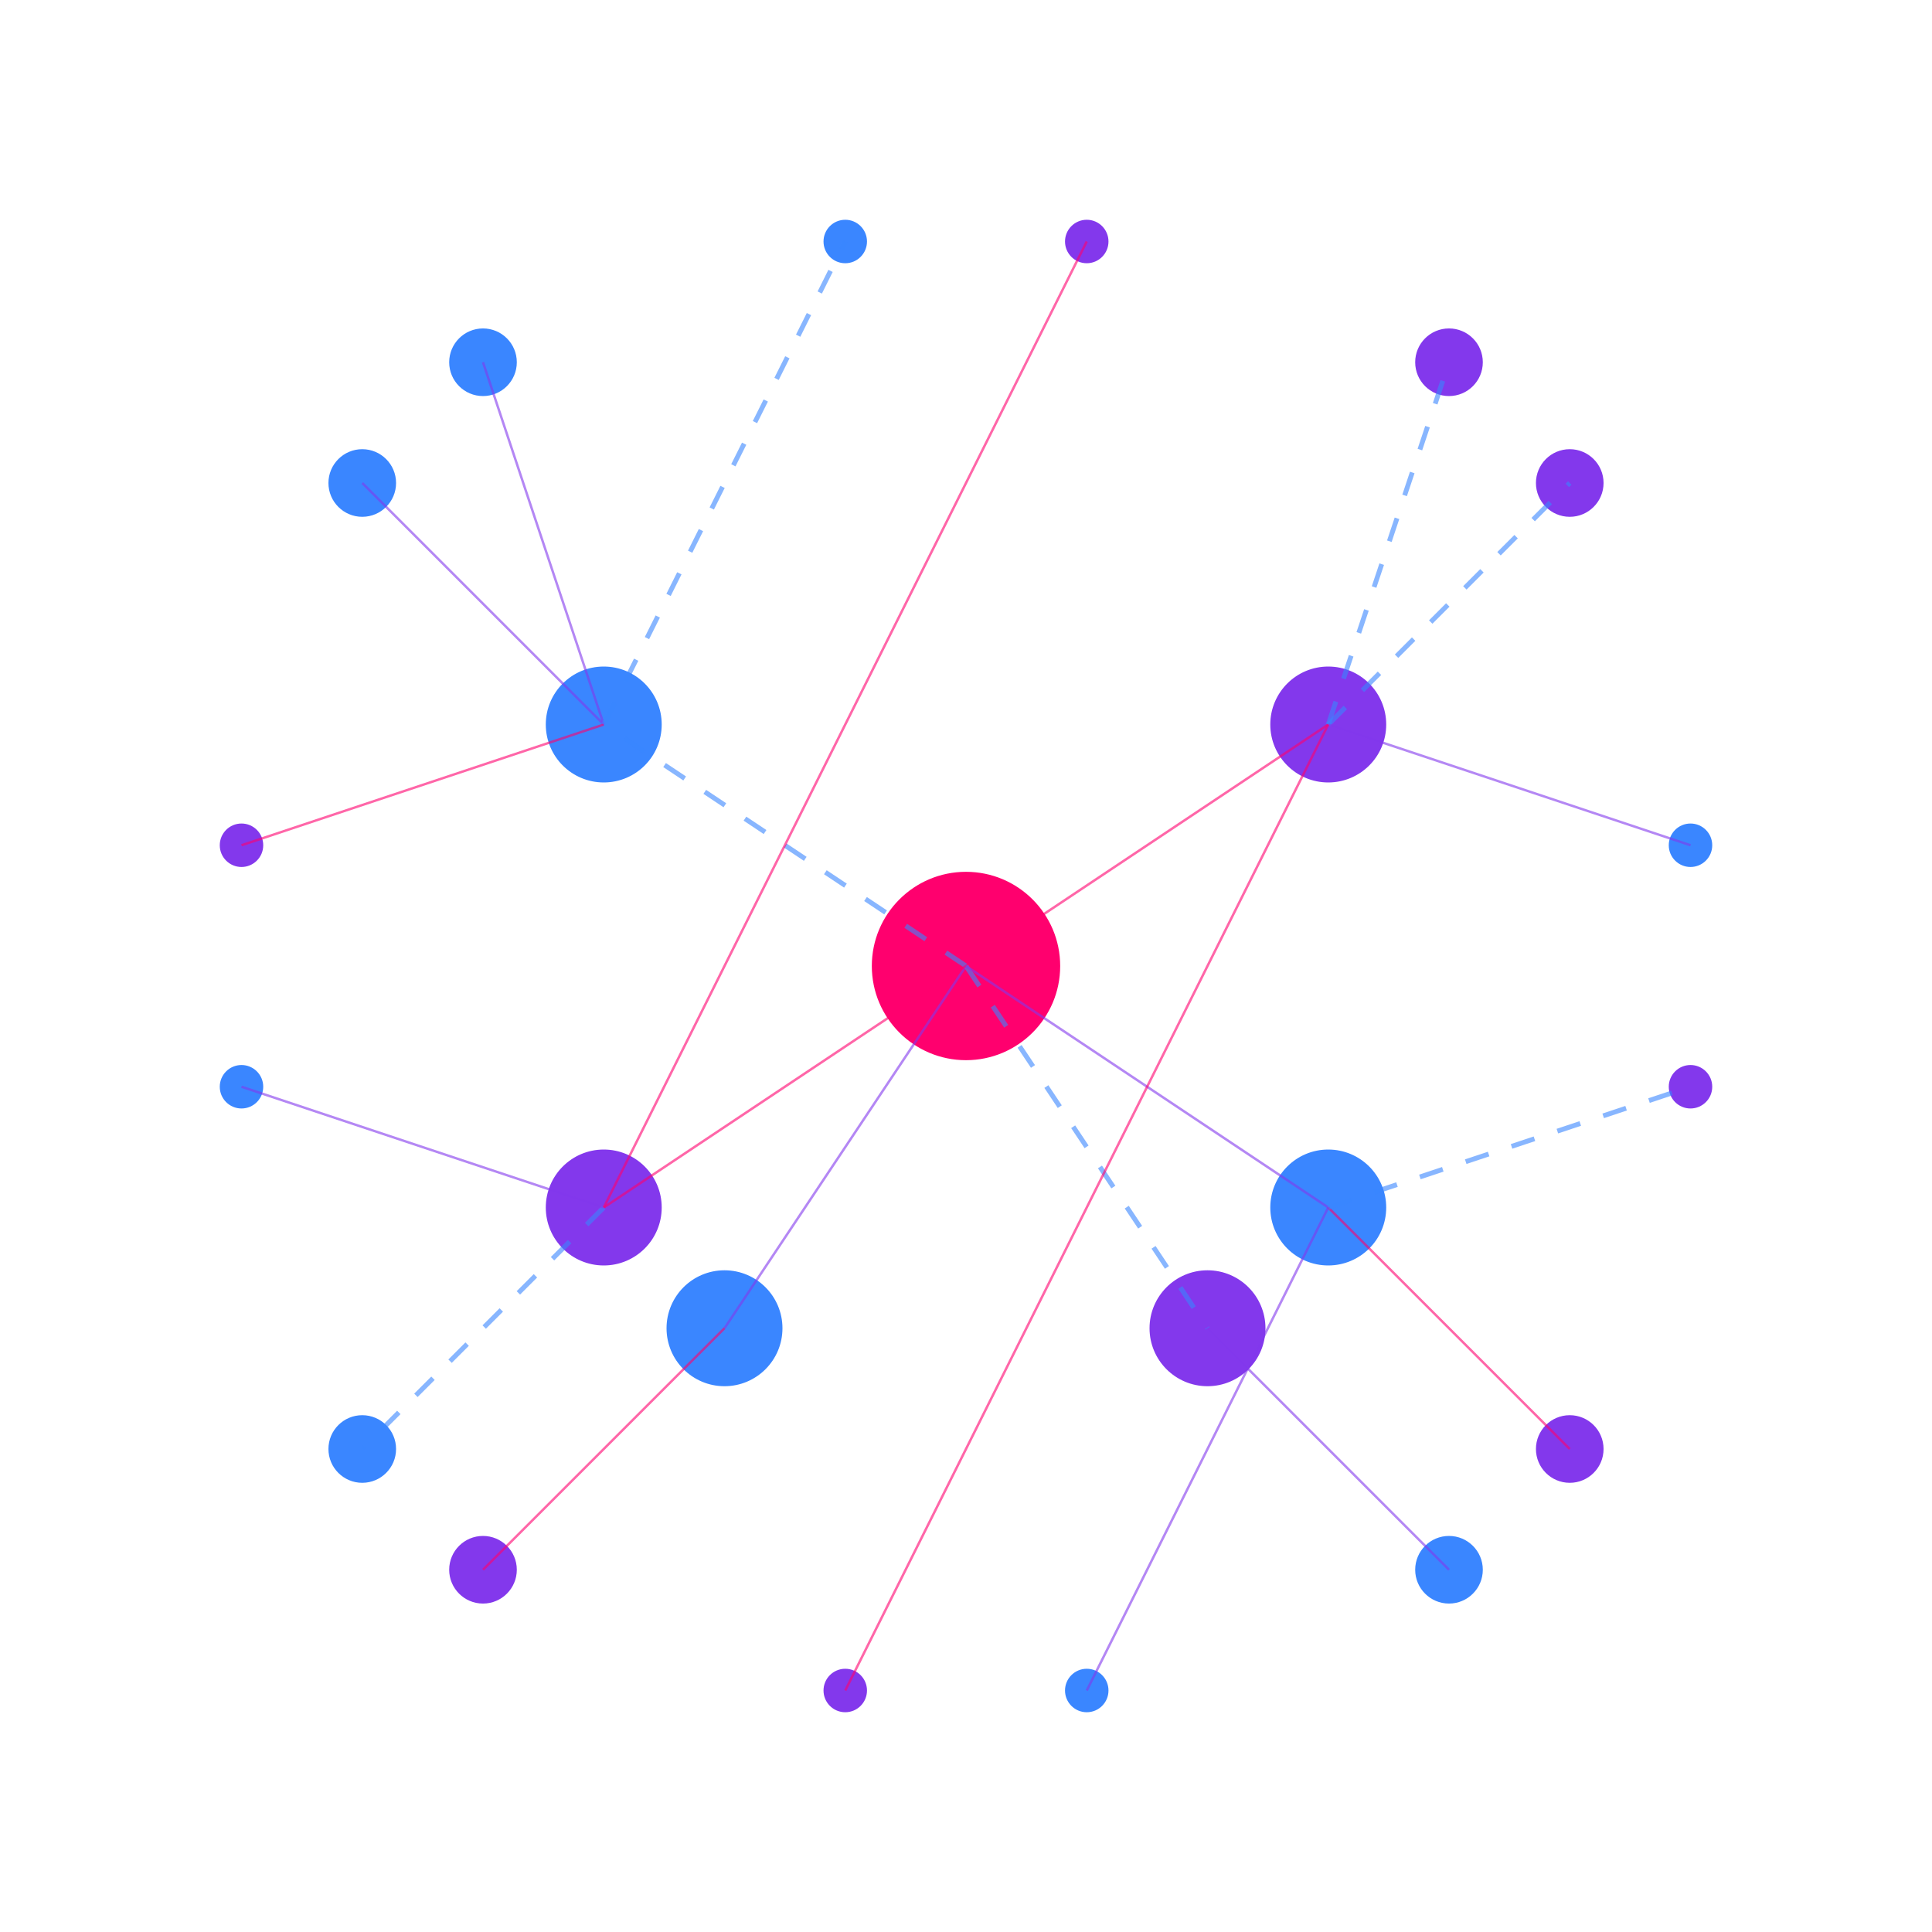 <svg xmlns="http://www.w3.org/2000/svg" viewBox="0 0 800 800">
  <style>
    .node {
      fill: #3a86ff;
      stroke: white;
      stroke-width: 2;
      transition: all 0.3s ease;
    }
    .node-important {
      fill: #ff006e;
    }
    .node-secondary {
      fill: #8338ec;
    }
    .connection {
      stroke: rgba(58, 134, 255, 0.6);
      stroke-width: 2;
      stroke-dasharray: 10;
      animation: flow 3s linear infinite;
    }
    .connection-important {
      stroke: rgba(255, 0, 110, 0.6);
      animation: flow 2s linear infinite;
    }
    .connection-secondary {
      stroke: rgba(131, 56, 236, 0.6);
      animation: flow 4s linear infinite;
    }
    @keyframes flow {
      to {
        stroke-dashoffset: 100;
      }
    }
    .pulse {
      animation: pulse 3s ease-in-out infinite;
      transform-origin: center;
      transform-box: fill-box;
    }
    .pulse-fast {
      animation: pulse 2s ease-in-out infinite;
    }
    .pulse-slow {
      animation: pulse 4s ease-in-out infinite;
    }
    @keyframes pulse {
      0% { transform: scale(1); opacity: 1; }
      50% { transform: scale(1.2); opacity: 0.8; }
      100% { transform: scale(1); opacity: 1; }
    }
    .glow {
      filter: url(#glow);
    }
  </style>
  
  <defs>
    <filter id="glow" x="-50%" y="-50%" width="200%" height="200%">
      <feGaussianBlur stdDeviation="5" result="blur" />
      <feMerge>
        <feMergeNode in="blur" />
        <feMergeNode in="SourceGraphic" />
      </feMerge>
    </filter>
  </defs>
  
  <!-- Center node (AI core) -->
  <circle class="node node-important glow pulse" cx="400" cy="400" r="40" />
  
  <!-- First layer nodes -->
  <circle class="node glow pulse-slow" cx="250" cy="300" r="25" />
  <circle class="node node-secondary glow pulse-fast" cx="550" cy="300" r="25" />
  <circle class="node glow pulse" cx="300" cy="550" r="25" />
  <circle class="node node-secondary glow pulse-slow" cx="500" cy="550" r="25" />
  <circle class="node node-secondary glow pulse" cx="250" cy="500" r="25" />
  <circle class="node glow pulse-fast" cx="550" cy="500" r="25" />
  
  <!-- Second layer nodes -->
  <circle class="node glow pulse-slow" cx="150" cy="200" r="15" />
  <circle class="node node-secondary glow pulse" cx="650" cy="200" r="15" />
  <circle class="node node-secondary glow pulse-fast" cx="200" cy="650" r="15" />
  <circle class="node glow pulse" cx="600" cy="650" r="15" />
  <circle class="node glow pulse-fast" cx="150" cy="600" r="15" />
  <circle class="node node-secondary glow pulse-slow" cx="650" cy="600" r="15" />
  <circle class="node glow pulse" cx="200" cy="150" r="15" />
  <circle class="node node-secondary glow pulse-fast" cx="600" cy="150" r="15" />
  
  <!-- Third layer nodes -->
  <circle class="node node-secondary glow pulse" cx="100" cy="350" r="10" />
  <circle class="node glow pulse-slow" cx="700" cy="350" r="10" />
  <circle class="node glow pulse-fast" cx="350" cy="100" r="10" />
  <circle class="node node-secondary glow pulse" cx="350" cy="700" r="10" />
  <circle class="node glow pulse-slow" cx="100" cy="450" r="10" />
  <circle class="node node-secondary glow pulse-fast" cx="700" cy="450" r="10" />
  <circle class="node node-secondary glow pulse" cx="450" cy="100" r="10" />
  <circle class="node glow pulse-slow" cx="450" cy="700" r="10" />
  
  <!-- Connections from center to first layer -->
  <line class="connection" x1="400" y1="400" x2="250" y2="300" />
  <line class="connection-important" x1="400" y1="400" x2="550" y2="300" />
  <line class="connection-secondary" x1="400" y1="400" x2="300" y2="550" />
  <line class="connection" x1="400" y1="400" x2="500" y2="550" />
  <line class="connection-important" x1="400" y1="400" x2="250" y2="500" />
  <line class="connection-secondary" x1="400" y1="400" x2="550" y2="500" />
  
  <!-- Connections from first to second layer -->
  <line class="connection-secondary" x1="250" y1="300" x2="150" y2="200" />
  <line class="connection" x1="550" y1="300" x2="650" y2="200" />
  <line class="connection-important" x1="300" y1="550" x2="200" y2="650" />
  <line class="connection-secondary" x1="500" y1="550" x2="600" y2="650" />
  <line class="connection" x1="250" y1="500" x2="150" y2="600" />
  <line class="connection-important" x1="550" y1="500" x2="650" y2="600" />
  <line class="connection-secondary" x1="250" y1="300" x2="200" y2="150" />
  <line class="connection" x1="550" y1="300" x2="600" y2="150" />
  
  <!-- Connections to third layer -->
  <line class="connection-important" x1="250" y1="300" x2="100" y2="350" />
  <line class="connection-secondary" x1="550" y1="300" x2="700" y2="350" />
  <line class="connection" x1="250" y1="300" x2="350" y2="100" />
  <line class="connection-important" x1="550" y1="300" x2="350" y2="700" />
  <line class="connection-secondary" x1="250" y1="500" x2="100" y2="450" />
  <line class="connection" x1="550" y1="500" x2="700" y2="450" />
  <line class="connection-important" x1="250" y1="500" x2="450" y2="100" />
  <line class="connection-secondary" x1="550" y1="500" x2="450" y2="700" />
</svg> 